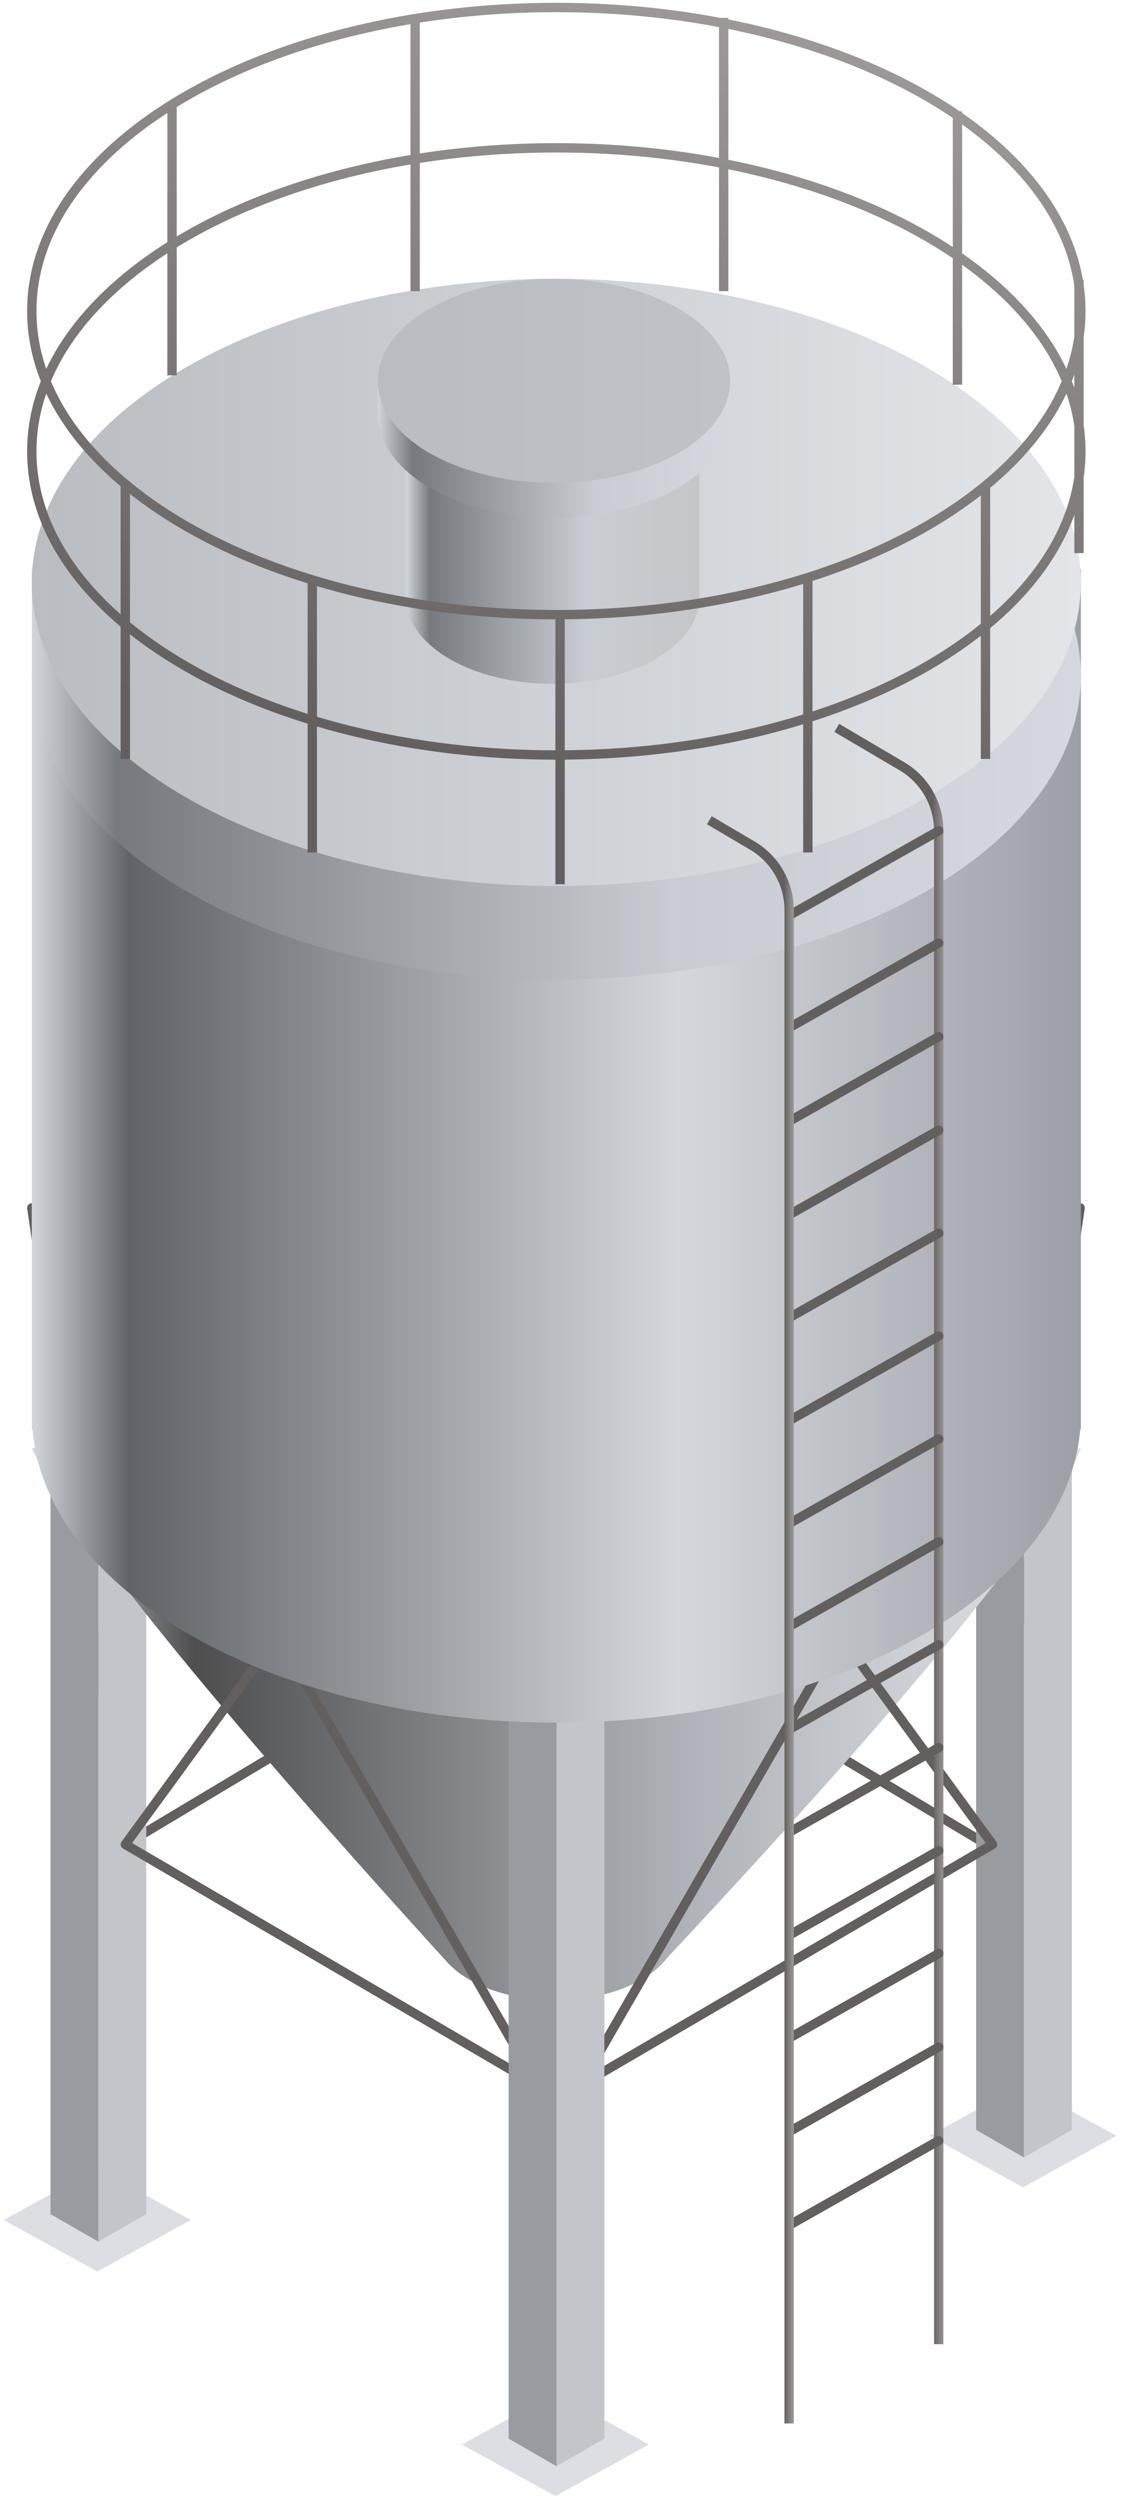 <?xml version="1.0" encoding="UTF-8"?>
<svg width="150px" height="334px" viewBox="0 0 150 334" version="1.1" xmlns="http://www.w3.org/2000/svg" xmlns:xlink="http://www.w3.org/1999/xlink">
    <title>料仓</title>
    <defs>
        <linearGradient x1="100%" y1="50%" x2="0%" y2="50%" id="linearGradient-1">
            <stop stop-color="#E3E5E9" offset="0%"></stop>
            <stop stop-color="#AEB2B8" offset="38.427%"></stop>
            <stop stop-color="#4E4E4F" offset="84.419%"></stop>
            <stop stop-color="#D4D8DE" offset="100%"></stop>
        </linearGradient>
        <linearGradient x1="100%" y1="50%" x2="0%" y2="50%" id="linearGradient-2">
            <stop stop-color="#9C9FA6" offset="0%"></stop>
            <stop stop-color="#D4D7DC" offset="38.427%"></stop>
            <stop stop-color="#606367" offset="90.696%"></stop>
            <stop stop-color="#D4D8DE" offset="100%"></stop>
        </linearGradient>
        <linearGradient x1="100%" y1="50%" x2="0%" y2="50%" id="linearGradient-3">
            <stop stop-color="#D5D8DF" offset="0%"></stop>
            <stop stop-color="#C9CCD2" offset="38.427%"></stop>
            <stop stop-color="#767A7E" offset="91.748%"></stop>
            <stop stop-color="#D4D8DE" offset="100%"></stop>
        </linearGradient>
        <linearGradient x1="100%" y1="50%" x2="0%" y2="50%" id="linearGradient-4">
            <stop stop-color="#E3E5E9" offset="0%"></stop>
            <stop stop-color="#B9BDC2" offset="100%"></stop>
        </linearGradient>
        <linearGradient x1="100%" y1="50%" x2="0%" y2="50%" id="linearGradient-5">
            <stop stop-color="#C5C6C9" offset="0%"></stop>
            <stop stop-color="#C9CCD2" offset="38.427%"></stop>
            <stop stop-color="#767A7E" offset="91.748%"></stop>
            <stop stop-color="#D4D8DE" offset="100%"></stop>
        </linearGradient>
        <linearGradient x1="100%" y1="50%" x2="0%" y2="50%" id="linearGradient-6">
            <stop stop-color="#D5D8DF" offset="0%"></stop>
            <stop stop-color="#C9CCD2" offset="38.427%"></stop>
            <stop stop-color="#767A7E" offset="89.789%"></stop>
            <stop stop-color="#D4D8DE" offset="100%"></stop>
        </linearGradient>
        <linearGradient x1="100%" y1="50%" x2="0%" y2="50%" id="linearGradient-7">
            <stop stop-color="#BFC2C7" offset="0%"></stop>
            <stop stop-color="#B9BDC2" offset="100%"></stop>
        </linearGradient>
        <linearGradient x1="105.523%" y1="64.397%" x2="93.748%" y2="64.397%" id="linearGradient-8">
            <stop stop-color="#9C9898" offset="0%"></stop>
            <stop stop-color="#635F5F" offset="100%"></stop>
        </linearGradient>
        <linearGradient x1="105.523%" y1="64.397%" x2="93.748%" y2="64.397%" id="linearGradient-9">
            <stop stop-color="#9C9898" offset="0%"></stop>
            <stop stop-color="#635F5F" offset="100%"></stop>
        </linearGradient>
        <linearGradient x1="70.759%" y1="3.091%" x2="43.835%" y2="89.176%" id="linearGradient-10">
            <stop stop-color="#9C9898" offset="0%"></stop>
            <stop stop-color="#635F5F" offset="100%"></stop>
        </linearGradient>
    </defs>
    <g id="-" stroke="none" stroke-width="1" fill="none" fill-rule="evenodd">
        <g id="画板" transform="translate(-1178, -935)">
            <g id="料仓" transform="translate(1178.5, 936)">
                <polygon id="三角杆-左2" stroke="#635F5F" stroke-width="1.25" stroke-linejoin="round" points="16.25 245.436 73.9 210.942 3.75 160.385"></polygon>
                <polygon id="三角杆-右2" stroke="#635F5F" stroke-width="1.25" stroke-linejoin="round" transform="translate(108.825, 202.911) scale(-1, 1) translate(-108.825, -202.911) " points="86.25 245.436 143.9 210.942 73.75 160.385"></polygon>
                <g id="左柱" transform="translate(0, 187.5)">
                    <polygon id="路径-38" fill="#DCDEE3" points="0 108.107 12.5 101.25 25 108.107 12.5 115"></polygon>
                    <polygon id="路径-37" fill="#989B9F" points="6.25 3.715 6.25 107.315 12.65 111.01 12.65 7.41"></polygon>
                    <polygon id="路径-37" fill="#C2C6CB" transform="translate(15.85, 57.362) scale(-1, 1) translate(-15.85, -57.362) " points="12.65 3.715 12.65 107.315 19.05 111.01 19.05 7.41"></polygon>
                    <polygon id="路径-38" stroke="#979797" stroke-width="0.625" fill="#D8D8D8" points="6.25 3.695 12.65 2.2759572e-14 19.05 3.695 12.65 7.41"></polygon>
                </g>
                <g id="右柱" transform="translate(123.75, 176.25)">
                    <polygon id="路径-38" fill="#DCDEE3" points="0 108.107 12.5 101.25 25 108.107 12.5 115"></polygon>
                    <polygon id="路径-37" fill="#989B9F" points="6.25 3.715 6.25 107.315 12.65 111.01 12.65 7.41"></polygon>
                    <polygon id="路径-37" fill="#C2C6CB" transform="translate(15.85, 57.362) scale(-1, 1) translate(-15.85, -57.362) " points="12.65 3.715 12.65 107.315 19.05 111.01 19.05 7.41"></polygon>
                    <polygon id="路径-38" stroke="#979797" stroke-width="0.625" fill="#D8D8D8" points="6.25 3.695 12.65 0 19.05 3.695 12.65 7.41"></polygon>
                </g>
                <path d="M144,192.5 C140.736,201.956 122.275,224.677 88.617,260.665 C86.093,263.955 80.386,266.25 73.75,266.25 C67.623,266.25 62.287,264.293 59.519,261.404 L59.501,261.403 C27.441,226.158 8.857,203.191 3.75,192.5 L144,192.5 Z" id="底部" fill="url(#linearGradient-1)"></path>
                <polygon id="三角杆-右1" stroke="#635F5F" stroke-width="1.25" stroke-linejoin="round" points="77.1 277.6 132.19 245.436 111.797 217.5"></polygon>
                <polygon id="三角杆-左1" stroke="#635F5F" stroke-width="1.25" stroke-linejoin="round" transform="translate(43.795, 247.55) scale(-1, 1) translate(-43.795, -247.55) " points="16.25 277.6 71.34 245.436 50.947 217.5"></polygon>
                <g id="中柱" transform="translate(61.25, 217.5)">
                    <polygon id="路径-38" fill="#DCDEE3" points="0 108.107 12.5 101.25 25 108.107 12.5 115"></polygon>
                    <polygon id="路径-37" fill="#989B9F" points="6.25 3.715 6.25 107.315 12.65 111.01 12.65 7.41"></polygon>
                    <polygon id="路径-37" fill="#C2C6CB" transform="translate(15.85, 57.362) scale(-1, 1) translate(-15.85, -57.362) " points="12.65 3.715 12.65 107.315 19.05 111.01 19.05 7.41"></polygon>
                    <polygon id="路径-38" stroke="#979797" stroke-width="1.25" fill="#D8D8D8" points="6.25 3.695 12.65 0 19.05 3.695 12.65 7.41"></polygon>
                </g>
                <g id="主体" transform="translate(3.75, 36.25)">
                    <path d="M140.25,38.75 L140.25,153.75 L140.161,153.751 C138.303,175.558 107.658,192.903 70.125,192.903 C32.592,192.903 1.947,175.558 0.089,153.751 L0,153.75 L0,38.75 L140.25,38.75 Z" id="形状结合" fill="url(#linearGradient-2)"></path>
                    <ellipse id="椭圆形" fill="url(#linearGradient-3)" cx="70.125" cy="53.063" rx="70.125" ry="40.563"></ellipse>
                    <ellipse id="椭圆形" fill="url(#linearGradient-4)" cx="70.125" cy="40.563" rx="70.125" ry="40.563"></ellipse>
                </g>
                <g id="顶盖" transform="translate(50, 36.25)">
                    <g id="3主体" transform="translate(3.75, 5)">
                        <path d="M39.27,10.15 L39.27,38.15 L39.245,38.15 C38.725,44.256 30.144,49.113 19.635,49.113 C9.126,49.113 0.545,44.256 0.025,38.15 L0,38.15 L0,10.15 L39.27,10.15 Z" id="形状结合" fill="url(#linearGradient-5)"></path>
                        <ellipse id="椭圆形" stroke="#979797" stroke-width="1.25" fill="#D8D8D8" cx="19.635" cy="11.358" rx="19.635" ry="11.358"></ellipse>
                    </g>
                    <g id="3主体">
                        <path d="M23.562,4.215 C33.386,4.215 41.806,7.752 45.343,12.779 L47.124,12.78 L47.124,18.78 L47.094,18.78 C46.471,26.107 36.173,31.935 23.562,31.935 C10.951,31.935 0.653,26.107 0.03,18.78 L0,18.78 L0,12.78 L1.781,12.779 C5.318,7.752 13.738,4.215 23.562,4.215 Z" id="形状结合" fill="url(#linearGradient-6)"></path>
                        <ellipse id="椭圆形" fill="url(#linearGradient-7)" cx="23.562" cy="13.629" rx="23.562" ry="13.629"></ellipse>
                    </g>
                </g>
                <g id="梯子" transform="translate(94.25, 96.25)" stroke-width="1.25">
                    <path d="M17.117,0.001 L25.825,5.13 C28.877,6.928 30.75,10.205 30.75,13.746 L30.75,215.953 L30.75,215.953" id="路径-42" stroke="url(#linearGradient-8)"></path>
                    <line x1="10.75" y1="25.065" x2="30.75" y2="13.75" id="路径-43" stroke="#635F5F" stroke-linecap="round"></line>
                    <line x1="10.75" y1="40.065" x2="30.75" y2="28.75" id="路径-43" stroke="#635F5F" stroke-linecap="round"></line>
                    <line x1="10.75" y1="52.565" x2="30.75" y2="41.25" id="路径-43" stroke="#635F5F" stroke-linecap="round"></line>
                    <line x1="10.75" y1="65.065" x2="30.75" y2="53.75" id="路径-43" stroke="#635F5F" stroke-linecap="round"></line>
                    <line x1="10.75" y1="78.815" x2="30.75" y2="67.5" id="路径-43" stroke="#635F5F" stroke-linecap="round"></line>
                    <line x1="10.75" y1="92.565" x2="30.75" y2="81.25" id="路径-43" stroke="#635F5F" stroke-linecap="round"></line>
                    <line x1="10.75" y1="106.315" x2="30.75" y2="95" id="路径-43" stroke="#635F5F" stroke-linecap="round"></line>
                    <line x1="10.75" y1="120.065" x2="30.75" y2="108.75" id="路径-43" stroke="#635F5F" stroke-linecap="round"></line>
                    <line x1="10.75" y1="133.815" x2="30.75" y2="122.5" id="路径-43" stroke="#635F5F" stroke-linecap="round"></line>
                    <line x1="10.75" y1="147.565" x2="30.75" y2="136.25" id="路径-43" stroke="#635F5F" stroke-linecap="round"></line>
                    <line x1="10.75" y1="161.315" x2="30.75" y2="150" id="路径-43" stroke="#635F5F" stroke-linecap="round"></line>
                    <line x1="10.75" y1="175.065" x2="30.75" y2="163.75" id="路径-43" stroke="#635F5F" stroke-linecap="round"></line>
                    <line x1="10.75" y1="187.565" x2="30.75" y2="176.25" id="路径-43" stroke="#635F5F" stroke-linecap="round" stroke-linejoin="round"></line>
                    <line x1="10.75" y1="200.065" x2="30.75" y2="188.75" id="路径-43" stroke="#635F5F" stroke-linecap="round" stroke-linejoin="round"></line>
                    <path d="M0.082,12.341 L5.825,15.724 C8.877,17.522 10.75,20.799 10.75,24.34 L10.75,226.547 L10.75,226.547" id="路径-42" stroke="url(#linearGradient-9)"></path>
                </g>
                <g id="围栏" transform="translate(3.125, 0)" stroke="url(#linearGradient-10)" stroke-width="1.25">
                    <path d="M70.75,99.875 C109.479,99.875 140.875,81.715 140.875,59.313 C140.875,36.91 109.479,18.75 70.75,18.75 C32.021,18.75 0.625,36.91 0.625,59.313 C0.625,81.715 32.021,99.875 70.75,99.875 Z M71.25,80.625 L71.25,117.141 M51.875,1.383 L51.875,37.899 M93.125,1.383 L93.125,37.899 M124.375,13.883 L124.375,50.399 M19.375,12.633 L19.375,49.149 M13.125,63.883 L13.125,100.399 M128.125,63.883 L128.125,100.399 M38.125,76.383 L38.125,112.899 M104.375,76.383 L104.375,112.899 M140.625,36.383 L140.625,72.899 M70.75,0 C109.479,0 140.875,18.16 140.875,40.563 C140.875,62.965 109.479,81.125 70.75,81.125 C32.021,81.125 0.625,62.965 0.625,40.563 C0.625,18.16 32.021,0 70.75,0 Z" id="形状结合"></path>
                </g>
            </g>
        </g>
    </g>
</svg>